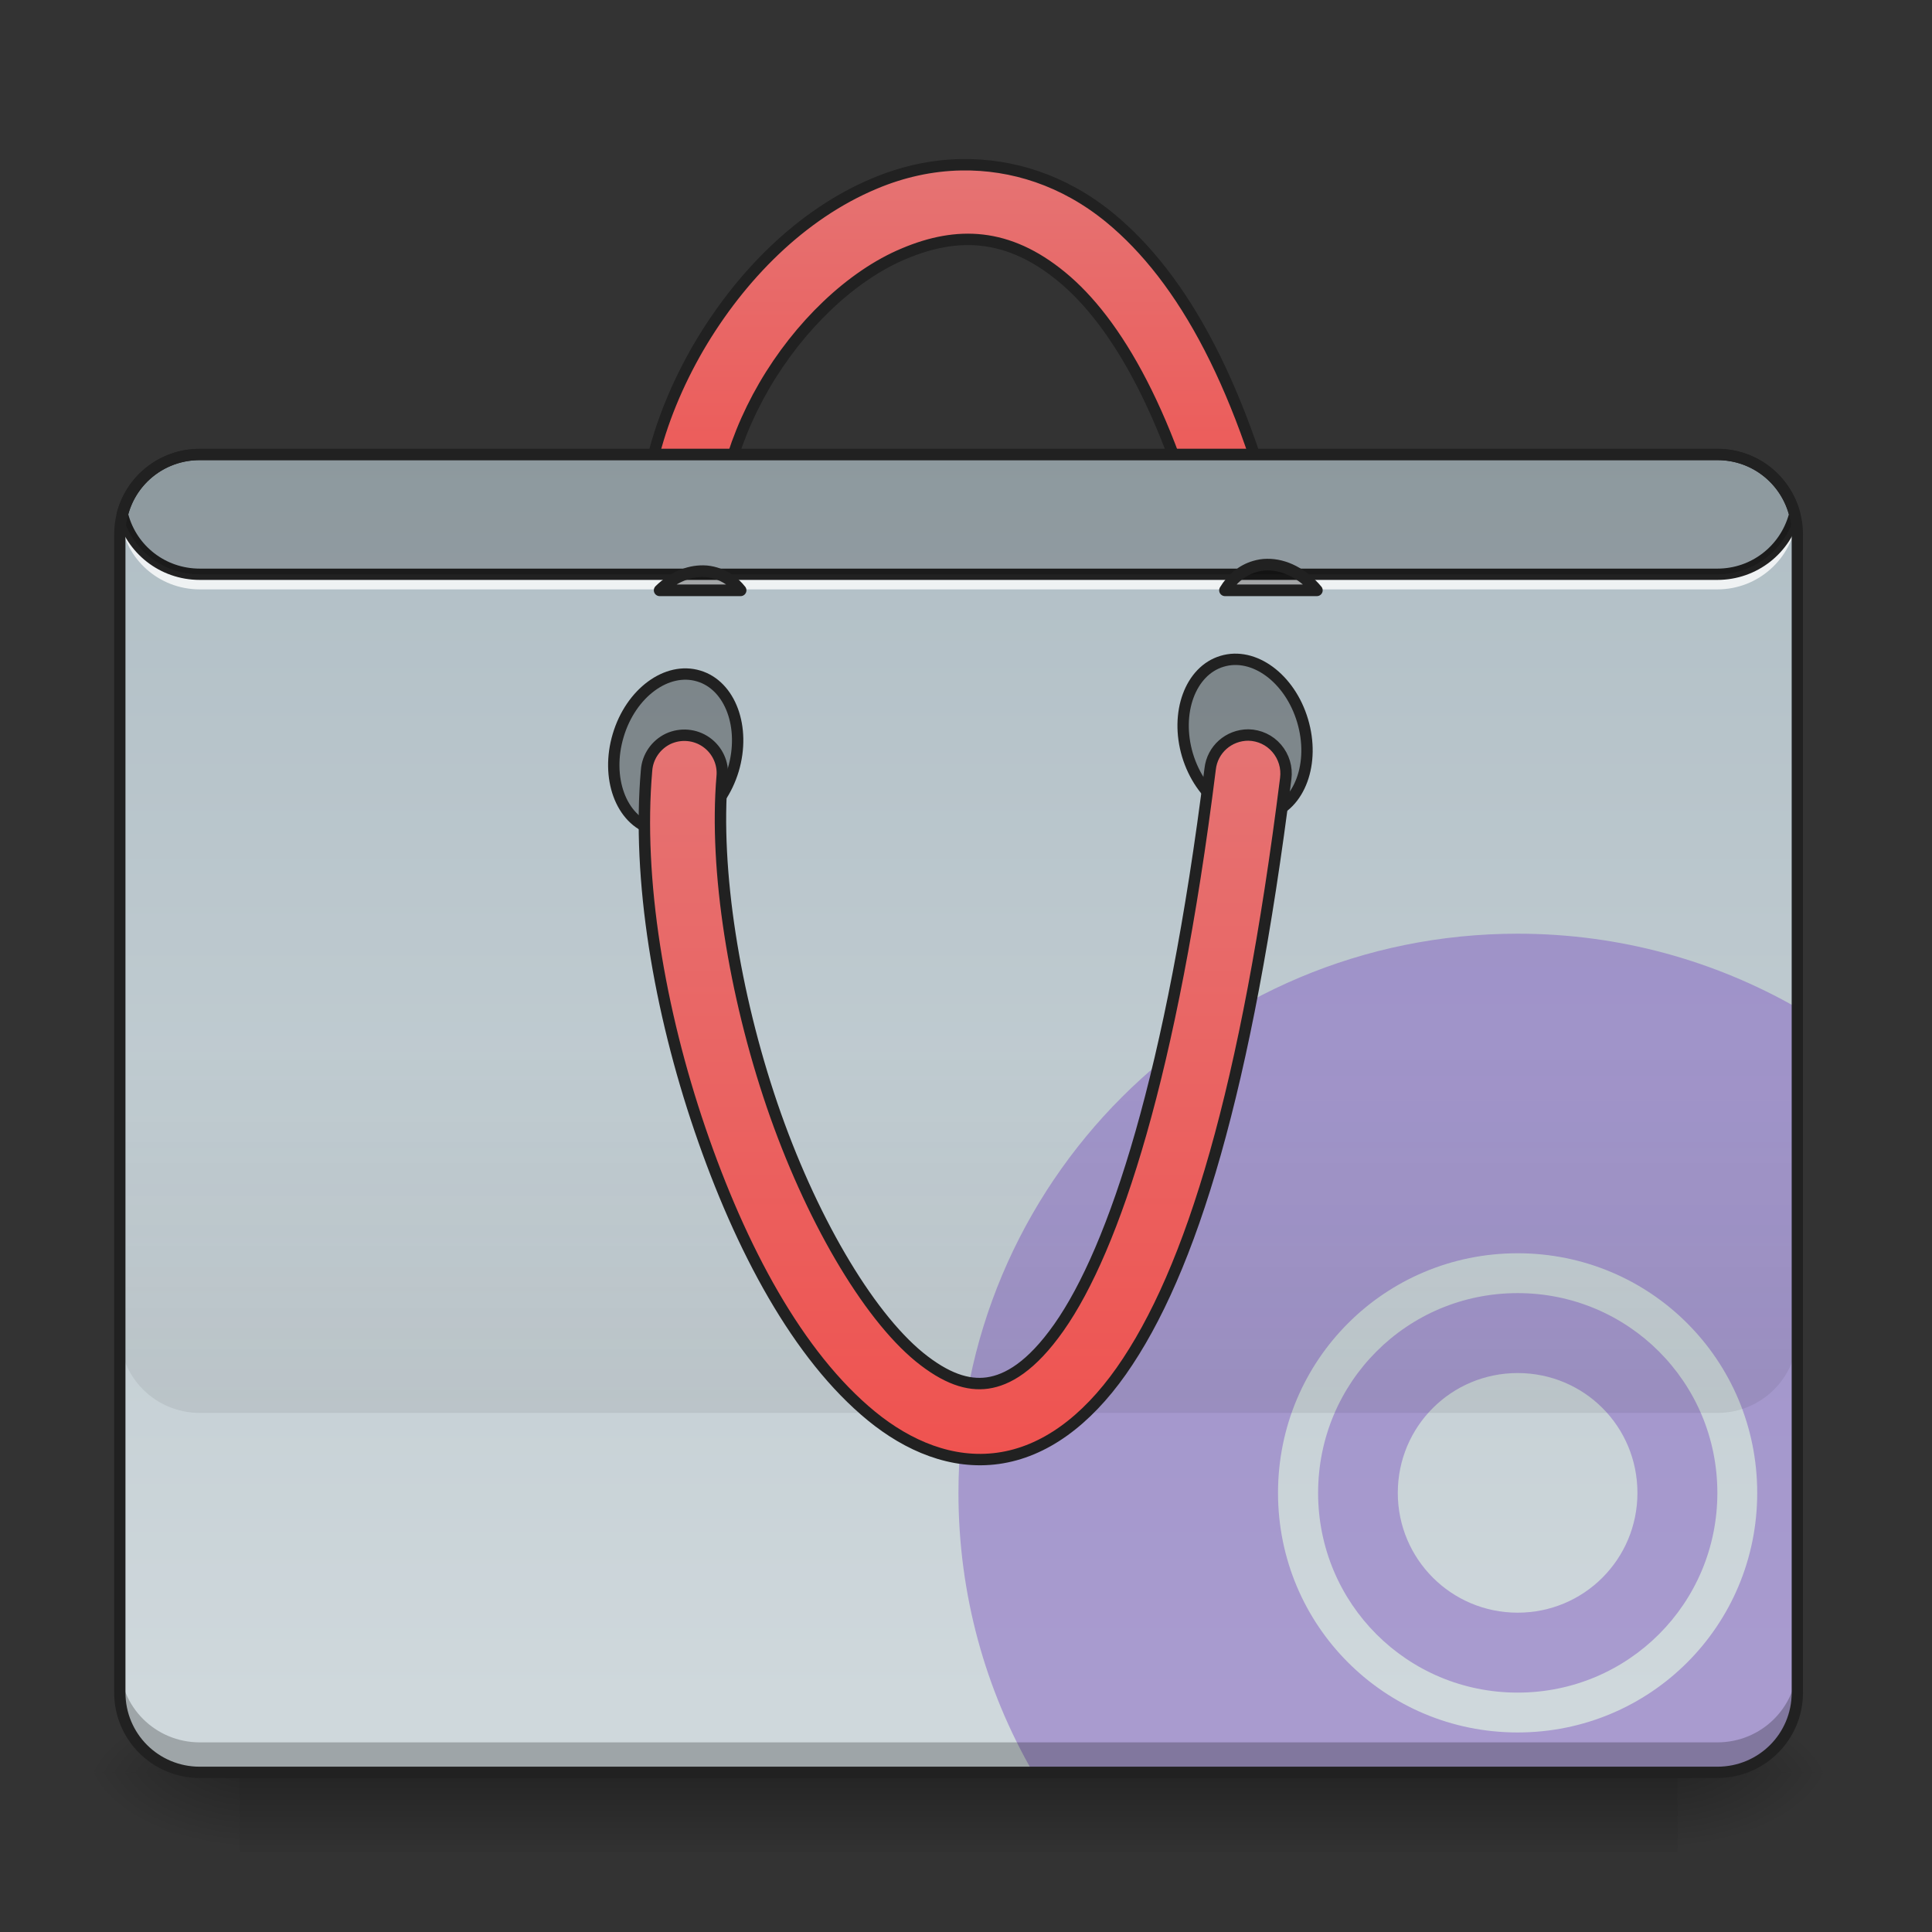<?xml version="1.0" encoding="UTF-8"?>
<svg xmlns="http://www.w3.org/2000/svg" xmlns:xlink="http://www.w3.org/1999/xlink" width="32pt" height="32pt" viewBox="0 0 32 32" version="1.1">
<rect x="0" y="0" width="32" height="32" fill="#333333" stroke="none"/>
<defs>
<linearGradient id="linear0" gradientUnits="userSpaceOnUse" x1="254" y1="233.5" x2="254" y2="254.667" gradientTransform="matrix(0.063,0,0,0.063,-0,14.762)">
<stop offset="0" style="stop-color:rgb(0%,0%,0%);stop-opacity:0.275;"/>
<stop offset="1" style="stop-color:rgb(0%,0%,0%);stop-opacity:0;"/>
</linearGradient>
<radialGradient id="radial0" gradientUnits="userSpaceOnUse" cx="450.909" cy="189.579" fx="450.909" fy="189.579" r="21.167" gradientTransform="matrix(0,-0.078,-0.141,-0,54.115,64.918)">
<stop offset="0" style="stop-color:rgb(0%,0%,0%);stop-opacity:0.314;"/>
<stop offset="0.222" style="stop-color:rgb(0%,0%,0%);stop-opacity:0.275;"/>
<stop offset="1" style="stop-color:rgb(0%,0%,0%);stop-opacity:0;"/>
</radialGradient>
<radialGradient id="radial1" gradientUnits="userSpaceOnUse" cx="450.909" cy="189.579" fx="450.909" fy="189.579" r="21.167" gradientTransform="matrix(-0,0.078,0.141,0,-22.362,-6.204)">
<stop offset="0" style="stop-color:rgb(0%,0%,0%);stop-opacity:0.314;"/>
<stop offset="0.222" style="stop-color:rgb(0%,0%,0%);stop-opacity:0.275;"/>
<stop offset="1" style="stop-color:rgb(0%,0%,0%);stop-opacity:0;"/>
</radialGradient>
<radialGradient id="radial2" gradientUnits="userSpaceOnUse" cx="450.909" cy="189.579" fx="450.909" fy="189.579" r="21.167" gradientTransform="matrix(-0,-0.078,0.141,-0,-22.362,64.918)">
<stop offset="0" style="stop-color:rgb(0%,0%,0%);stop-opacity:0.314;"/>
<stop offset="0.222" style="stop-color:rgb(0%,0%,0%);stop-opacity:0.275;"/>
<stop offset="1" style="stop-color:rgb(0%,0%,0%);stop-opacity:0;"/>
</radialGradient>
<radialGradient id="radial3" gradientUnits="userSpaceOnUse" cx="450.909" cy="189.579" fx="450.909" fy="189.579" r="21.167" gradientTransform="matrix(0,0.078,-0.141,0,54.115,-6.204)">
<stop offset="0" style="stop-color:rgb(0%,0%,0%);stop-opacity:0.314;"/>
<stop offset="0.222" style="stop-color:rgb(0%,0%,0%);stop-opacity:0.275;"/>
<stop offset="1" style="stop-color:rgb(0%,0%,0%);stop-opacity:0;"/>
</radialGradient>
<linearGradient id="linear1" gradientUnits="userSpaceOnUse" x1="254" y1="-168.667" x2="254" y2="-62.833" >
<stop offset="0" style="stop-color:rgb(89.804%,45.098%,45.098%);stop-opacity:1;"/>
<stop offset="1" style="stop-color:rgb(93.725%,32.549%,31.373%);stop-opacity:1;"/>
</linearGradient>
<linearGradient id="linear2" gradientUnits="userSpaceOnUse" x1="222.25" y1="-94.583" x2="222.25" y2="233.5" gradientTransform="matrix(0.063,0,0,0.063,0,13.439)">
<stop offset="0" style="stop-color:rgb(69.02%,74.51%,77.255%);stop-opacity:1;"/>
<stop offset="1" style="stop-color:rgb(81.176%,84.706%,86.275%);stop-opacity:1;"/>
</linearGradient>
<linearGradient id="linear3" gradientUnits="userSpaceOnUse" x1="880" y1="1695.117" x2="880" y2="1295.117" gradientTransform="matrix(0.017,0,0,0.017,0,-4.631)">
<stop offset="0" style="stop-color:rgb(0%,0%,0%);stop-opacity:0.078;"/>
<stop offset="1" style="stop-color:rgb(0%,0%,0%);stop-opacity:0;"/>
</linearGradient>
<linearGradient id="linear4" gradientUnits="userSpaceOnUse" x1="254" y1="170" x2="254" y2="-20.5" >
<stop offset="0" style="stop-color:rgb(93.725%,32.549%,31.373%);stop-opacity:1;"/>
<stop offset="1" style="stop-color:rgb(89.804%,45.098%,45.098%);stop-opacity:1;"/>
</linearGradient>
</defs>
<g id="surface1">
<path style=" stroke:none;fill-rule:nonzero;fill:url(#linear0);" d="M 3.969 29.355 L 27.785 29.355 L 27.785 30.68 L 3.969 30.68 Z M 3.969 29.355 "/>
<path style=" stroke:none;fill-rule:nonzero;fill:url(#radial0);" d="M 27.785 29.355 L 30.43 29.355 L 30.43 28.035 L 27.785 28.035 Z M 27.785 29.355 "/>
<path style=" stroke:none;fill-rule:nonzero;fill:url(#radial1);" d="M 3.969 29.355 L 1.324 29.355 L 1.324 30.68 L 3.969 30.68 Z M 3.969 29.355 "/>
<path style=" stroke:none;fill-rule:nonzero;fill:url(#radial2);" d="M 3.969 29.355 L 1.324 29.355 L 1.324 28.035 L 3.969 28.035 Z M 3.969 29.355 "/>
<path style=" stroke:none;fill-rule:nonzero;fill:url(#radial3);" d="M 27.785 29.355 L 30.43 29.355 L 30.43 30.68 L 27.785 30.68 Z M 27.785 29.355 "/>
<path style="fill-rule:nonzero;fill:url(#linear1);stroke-width:3;stroke-linecap:round;stroke-linejoin:round;stroke:rgb(12.941%,12.941%,12.941%);stroke-opacity:1;stroke-miterlimit:4;" d="M 252.851 -170.004 C 244.914 -169.879 237.165 -168.129 229.916 -165.067 C 210.667 -157.006 194.606 -140.757 183.607 -121.946 C 172.671 -103.073 166.672 -81.388 170.046 -61.14 C 170.609 -57.578 173.046 -54.578 176.421 -53.328 C 179.795 -52.016 183.607 -52.703 186.357 -55.015 C 189.107 -57.328 190.419 -60.952 189.794 -64.514 C 187.42 -78.326 191.794 -96.199 200.918 -111.885 C 210.042 -127.571 223.729 -140.82 237.665 -146.632 C 251.601 -152.506 264.975 -152.193 279.098 -140.57 C 293.284 -128.946 308.033 -104.323 318.345 -60.515 C 319.157 -57.015 321.719 -54.203 325.219 -53.14 C 328.656 -52.078 332.406 -52.953 334.968 -55.453 C 337.593 -57.952 338.718 -61.64 337.843 -65.139 C 326.969 -111.322 311.158 -140.132 291.785 -156.068 C 279.661 -166.005 266.037 -170.192 252.851 -170.004 Z M 252.851 -170.004 " transform="matrix(0.063,0,0,0.063,0,13.439)"/>
<path style=" stroke:none;fill-rule:nonzero;fill:url(#linear2);" d="M 3.309 7.527 L 28.445 7.527 C 29.176 7.527 29.77 8.117 29.77 8.852 L 29.77 28.035 C 29.77 28.766 29.176 29.355 28.445 29.355 L 3.309 29.355 C 2.578 29.355 1.984 28.766 1.984 28.035 L 1.984 8.852 C 1.984 8.117 2.578 7.527 3.309 7.527 Z M 3.309 7.527 "/>
<path style=" stroke:none;fill-rule:nonzero;fill:rgb(49.412%,34.118%,76.078%);fill-opacity:0.471;" d="M 25.137 15.465 C 20.008 15.465 15.875 19.594 15.875 24.727 C 15.875 26.414 16.324 27.996 17.109 29.355 L 28.445 29.355 C 29.18 29.355 29.77 28.766 29.77 28.035 L 29.77 16.695 C 28.406 15.914 26.828 15.465 25.137 15.465 Z M 25.137 20.758 C 27.336 20.758 29.105 22.527 29.105 24.727 C 29.105 26.926 27.336 28.695 25.137 28.695 C 22.938 28.695 21.168 26.926 21.168 24.727 C 21.168 22.527 22.938 20.758 25.137 20.758 Z M 25.137 21.418 C 23.305 21.418 21.832 22.895 21.832 24.727 C 21.832 26.559 23.305 28.035 25.137 28.035 C 26.969 28.035 28.445 26.559 28.445 24.727 C 28.445 22.895 26.969 21.418 25.137 21.418 Z M 25.137 22.742 C 26.238 22.742 27.121 23.625 27.121 24.727 C 27.121 25.824 26.238 26.711 25.137 26.711 C 24.039 26.711 23.152 25.824 23.152 24.727 C 23.152 23.625 24.039 22.742 25.137 22.742 Z M 25.137 22.742 "/>
<path style=" stroke:none;fill-rule:nonzero;fill:rgb(0%,0%,0%);fill-opacity:0.235;" d="M 3.309 29.355 C 2.574 29.355 1.984 28.766 1.984 28.035 L 1.984 27.539 C 1.984 28.27 2.574 28.859 3.309 28.859 L 28.445 28.859 C 29.18 28.859 29.77 28.27 29.77 27.539 L 29.77 28.035 C 29.77 28.766 29.18 29.355 28.445 29.355 Z M 3.309 29.355 "/>
<path style=" stroke:none;fill-rule:nonzero;fill:rgb(100%,100%,100%);fill-opacity:0.784;" d="M 1.996 8.438 C 1.988 8.492 1.984 8.547 1.984 8.602 C 1.984 8.629 1.984 8.656 1.988 8.684 C 1.988 8.656 1.992 8.629 1.996 8.602 C 2.074 9.258 2.629 9.762 3.309 9.762 L 28.445 9.762 C 29.121 9.762 29.676 9.258 29.758 8.602 C 29.762 8.629 29.766 8.656 29.766 8.684 C 29.766 8.656 29.77 8.629 29.77 8.602 C 29.77 8.547 29.766 8.492 29.758 8.438 C 29.676 9.09 29.121 9.594 28.445 9.594 L 3.309 9.594 C 2.629 9.594 2.074 9.09 1.996 8.438 Z M 1.996 8.438 "/>
<path style=" stroke:none;fill-rule:nonzero;fill:rgb(12.941%,12.941%,12.941%);fill-opacity:1;" d="M 3.309 7.434 C 2.645 7.434 2.09 7.883 1.934 8.496 C 1.93 8.512 1.93 8.527 1.934 8.543 C 2.09 9.156 2.645 9.605 3.309 9.605 L 28.445 9.605 C 29.105 9.605 29.66 9.156 29.816 8.543 C 29.82 8.527 29.82 8.512 29.816 8.496 C 29.66 7.883 29.105 7.434 28.445 7.434 Z M 3.309 7.621 L 28.445 7.621 C 29.012 7.621 29.484 8 29.629 8.52 C 29.484 9.039 29.012 9.418 28.445 9.418 L 3.309 9.418 C 2.738 9.418 2.266 9.039 2.125 8.52 C 2.266 8 2.738 7.621 3.309 7.621 Z M 3.309 7.621 "/>
<path style="fill-rule:nonzero;fill:rgb(0%,0%,0%);fill-opacity:0.314;stroke-width:3;stroke-linecap:round;stroke-linejoin:round;stroke:rgb(12.941%,12.941%,12.941%);stroke-opacity:1;stroke-miterlimit:4;" d="M 76.008 -336.781 C 87.657 -336.769 97.181 -329.694 97.158 -320.913 C 97.136 -312.131 87.714 -305.049 75.988 -305.019 C 64.279 -305.049 54.832 -312.166 54.837 -320.888 C 54.8 -329.687 64.299 -336.811 76.008 -336.781 Z M 76.008 -336.781 " transform="matrix(0.018,0.06,-0.06,0.018,0,13.439)"/>
<path style="fill-rule:nonzero;fill:rgb(0%,0%,0%);fill-opacity:0.314;stroke-width:3;stroke-linecap:round;stroke-linejoin:round;stroke:rgb(12.941%,12.941%,12.941%);stroke-opacity:1;stroke-miterlimit:4;" d="M -66.201 150.792 C -54.552 150.805 -45.028 157.879 -45.05 166.661 C -45.073 175.443 -54.494 182.524 -66.221 182.554 C -77.93 182.524 -87.376 175.408 -87.371 166.686 C -87.409 157.887 -77.91 150.762 -66.201 150.792 Z M -66.201 150.792 " transform="matrix(-0.018,0.06,0.06,0.018,0,13.439)"/>
<path style=" stroke:none;fill-rule:nonzero;fill:rgb(0%,0%,0%);fill-opacity:0.196;" d="M 3.309 7.527 C 2.688 7.527 2.172 7.945 2.027 8.52 C 2.172 9.09 2.688 9.512 3.309 9.512 L 28.445 9.512 C 29.062 9.512 29.582 9.09 29.727 8.52 C 29.582 7.945 29.062 7.527 28.445 7.527 Z M 3.309 7.527 "/>
<path style=" stroke:none;fill-rule:nonzero;fill:url(#linear3);" d="M 1.984 16.789 L 1.984 22.082 C 1.984 22.812 2.574 23.402 3.309 23.402 L 28.445 23.402 C 29.18 23.402 29.77 22.812 29.77 22.082 L 29.77 16.789 Z M 1.984 16.789 "/>
<path style="fill-rule:nonzero;fill:url(#linear4);stroke-width:3;stroke-linecap:round;stroke-linejoin:round;stroke:rgb(12.941%,12.941%,12.941%);stroke-opacity:1;stroke-miterlimit:4;" d="M 328.219 -20.081 C 323.032 -20.081 318.72 -16.269 318.157 -11.144 C 308.158 68.91 292.91 115.031 278.411 135.654 C 271.162 145.966 264.85 149.528 259.663 150.278 C 254.413 151.028 248.664 149.09 241.727 143.466 C 227.916 132.154 212.917 106.344 202.981 77.222 C 193.044 48.037 187.795 15.415 189.857 -9.082 C 190.232 -12.644 188.607 -16.144 185.67 -18.206 C 182.733 -20.269 178.92 -20.581 175.671 -19.081 C 172.421 -17.519 170.234 -14.332 169.984 -10.77 C 167.484 17.915 173.358 52.349 184.045 83.659 C 194.731 114.968 209.792 143.153 229.103 158.964 C 238.727 166.839 250.289 171.776 262.412 170.088 C 274.536 168.401 285.535 160.277 294.784 147.153 C 313.283 120.843 327.781 72.848 338.03 -8.645 C 338.405 -11.519 337.53 -14.394 335.655 -16.581 C 333.781 -18.769 331.093 -20.019 328.219 -20.081 Z M 328.219 -20.081 " transform="matrix(0.063,0,0,0.063,0,13.439)"/>
<path style="fill-rule:nonzero;fill:rgb(0%,0%,0%);fill-opacity:0.314;stroke-width:11.339;stroke-linecap:round;stroke-linejoin:round;stroke:rgb(12.941%,12.941%,12.941%);stroke-opacity:1;stroke-miterlimit:4;" d="M 685.21 556.482 C 670.094 556.246 654.977 563.096 642.695 575.142 L 721.585 575.142 C 715.207 567.111 706.94 561.206 697.256 558.372 C 693.241 557.191 689.226 556.482 685.21 556.482 Z M 685.21 556.482 " transform="matrix(0.017,0,0,0.017,0,0)"/>
<path style="fill-rule:nonzero;fill:rgb(0%,0%,0%);fill-opacity:0.314;stroke-width:11.339;stroke-linecap:round;stroke-linejoin:round;stroke:rgb(12.941%,12.941%,12.941%);stroke-opacity:1;stroke-miterlimit:4;" d="M 1234.607 550.105 C 1230.355 550.105 1226.34 550.814 1222.324 551.995 C 1210.278 555.538 1200.358 563.804 1193.508 575.142 L 1283.027 575.142 C 1269.564 559.08 1251.849 549.869 1234.607 550.105 Z M 1234.607 550.105 " transform="matrix(0.017,0,0,0.017,0,0)"/>
<path style=" stroke:none;fill-rule:nonzero;fill:rgb(12.941%,12.941%,12.941%);fill-opacity:1;" d="M 3.309 7.434 C 2.523 7.434 1.891 8.066 1.891 8.852 L 1.891 28.035 C 1.891 28.816 2.523 29.449 3.309 29.449 L 28.445 29.449 C 29.23 29.449 29.863 28.816 29.863 28.035 L 29.863 8.852 C 29.863 8.066 29.23 7.434 28.445 7.434 Z M 3.309 7.621 L 28.445 7.621 C 29.129 7.621 29.676 8.168 29.676 8.852 L 29.676 28.035 C 29.676 28.715 29.129 29.262 28.445 29.262 L 3.309 29.262 C 2.625 29.262 2.078 28.715 2.078 28.035 L 2.078 8.852 C 2.078 8.168 2.625 7.621 3.309 7.621 Z M 3.309 7.621 "/>
</g>
</svg>
